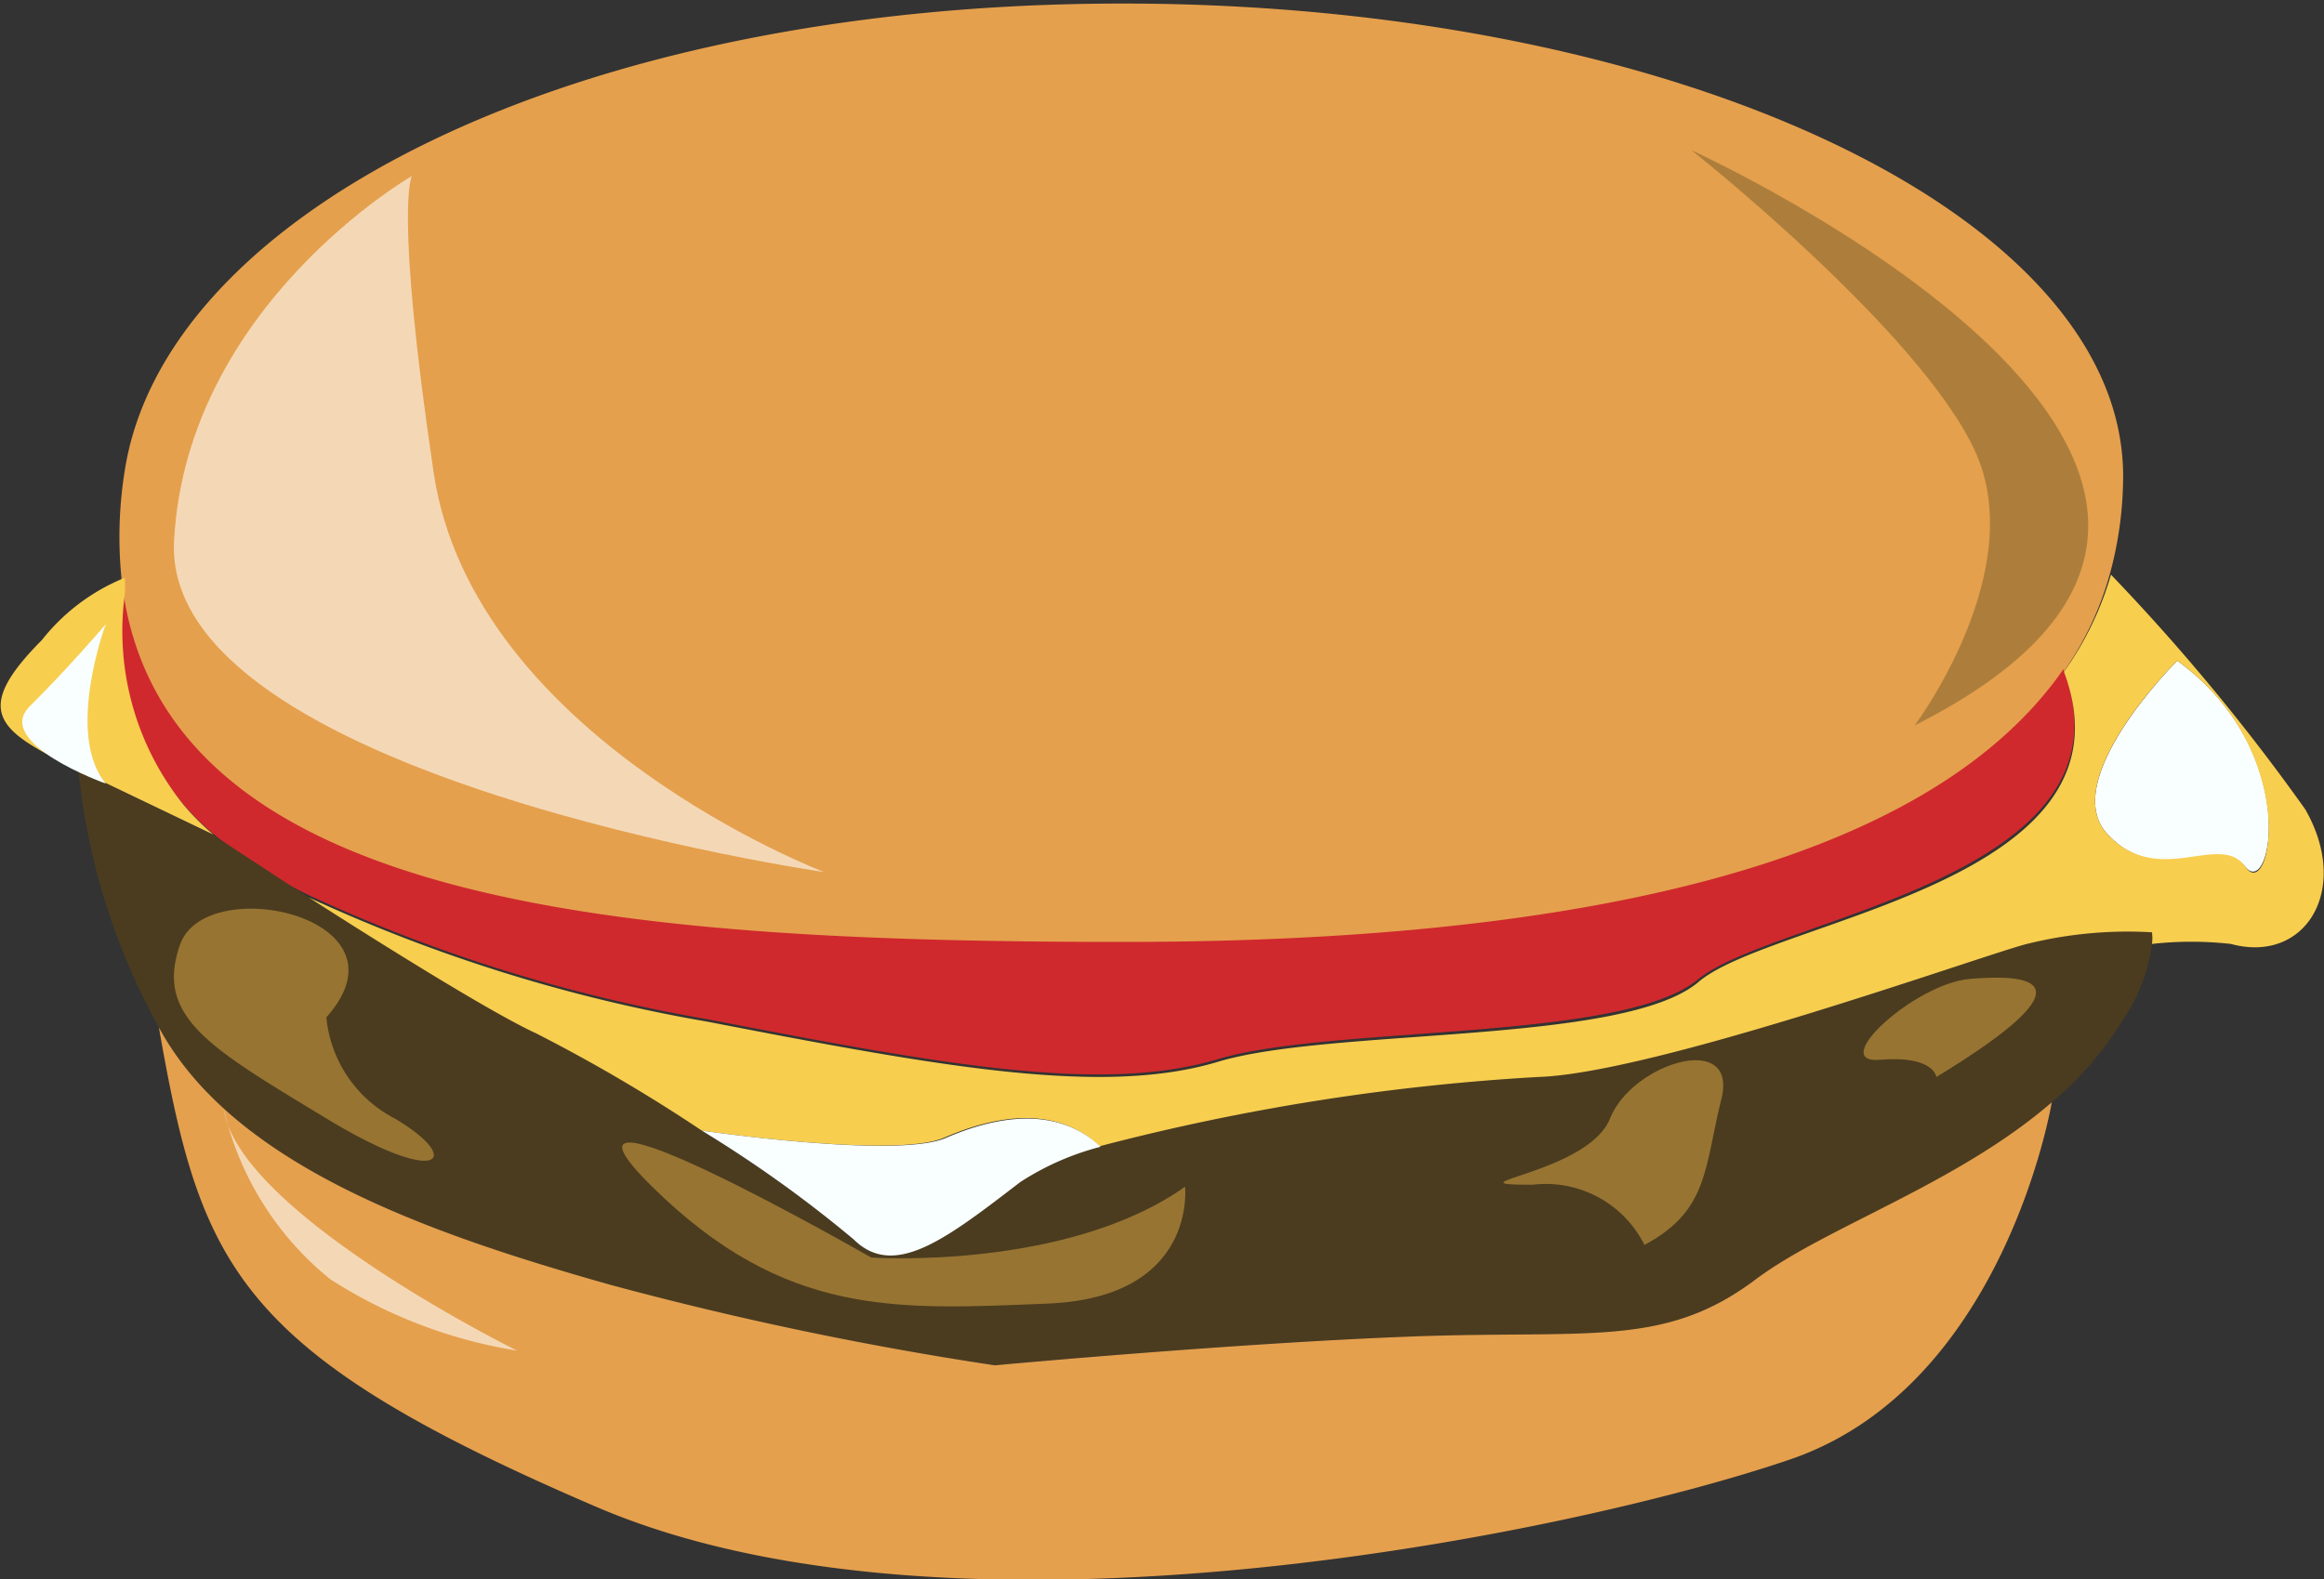 <svg id="Layer_1" data-name="Layer 1" xmlns="http://www.w3.org/2000/svg" viewBox="0 0 45.93 31.22"><rect x="0" y="0" width="45.93" height="31.22" fill="#333333" stroke="none"/><defs><style>.cls-1{fill:#f9ffff;}.cls-2{fill:#e5a04d;}.cls-3{fill:#cf292d;}.cls-4{fill:#4b3c1f;}.cls-5{fill:#f8ce4f;}.cls-6{fill:#977432;}.cls-7{fill:#ad7e3b;}.cls-8{fill:#f4d8b6;}</style></defs><path class="cls-1" d="M47.44,18.64c1,1.07,2.21,0,2.72.64S51.28,17,48.81,15.2C48.81,15.2,46.42,17.58,47.44,18.64Z" transform="translate(-5.78 -2.14)"/><path class="cls-2" d="M8.18,13.56c0,.1,0,.2,0,.3.9,6.27,10,7,19.79,7,8.52,0,15.78-1.44,18.56-5.39a6.33,6.33,0,0,0,.93-1.92,7.3,7.3,0,0,0,.28-2c0-5.16-8.85-9.34-19.77-9.34S9,6.37,8.24,11.48A8.2,8.2,0,0,0,8.18,13.56Z" transform="translate(-5.78 -2.14)"/><path class="cls-3" d="M9.37,18a4.85,4.85,0,0,0,.6.6h0a9.45,9.45,0,0,0,1.9,1.23,31.49,31.49,0,0,0,7.9,2.46c4.64.9,7.8,1.47,10.07.79s8-.34,9.5-1.58,8.78-2,7.22-6.13c-2.78,4-10,5.39-18.56,5.39-9.8,0-18.89-.68-19.79-6.95A5.48,5.48,0,0,0,9.37,18Z" transform="translate(-5.78 -2.14)"/><path class="cls-4" d="M7.33,17.36a13.21,13.21,0,0,0,1.59,5.09c1.3,2.41,4.48,3.75,7.71,4.74l1.22.35a68,68,0,0,0,7.59,1.59s4.75-.45,8.25-.57c1.48,0,2.6,0,3.54-.06a5.35,5.35,0,0,0,3.25-1.07c1.39-1,4-1.88,5.85-3.5a6.75,6.75,0,0,0,1.45-1.7,3.38,3.38,0,0,0,.53-1.43.88.88,0,0,0,0-.23,8.26,8.26,0,0,0-2.51.24c-1,.28-7.35,2.55-9.62,2.62a44.06,44.06,0,0,0-8.67,1.37h0a5.37,5.37,0,0,0-1.59.7c-1.47,1.13-2.49,1.92-3.29,1.13a24.72,24.72,0,0,0-3-2.15,32.32,32.32,0,0,0-3.27-1.92c-.87-.4-2.94-1.7-4.5-2.69L10,18.65h0L7.38,17.39Z" transform="translate(-5.78 -2.14)"/><path class="cls-5" d="M11.88,19.88c1.56,1,3.63,2.29,4.5,2.69a32.32,32.32,0,0,1,3.27,1.92s3.83.56,4.79.14c1.66-.72,2.58-.3,3.07.17a44.06,44.06,0,0,1,8.67-1.37c2.27-.07,8.6-2.34,9.62-2.62a8.26,8.26,0,0,1,2.51-.24.88.88,0,0,1,0,.23,7,7,0,0,1,1.56,0c1.47.4,2.38-1.07,1.47-2.66A40.83,40.83,0,0,0,47.5,13.5a6.33,6.33,0,0,1-.93,1.92c1.56,4.17-5.75,4.88-7.22,6.13s-7.24.9-9.5,1.58-5.43.11-10.07-.79A31.49,31.49,0,0,1,11.88,19.88ZM48.81,15.2C51.28,17,50.66,20,50.16,19.28s-1.7.43-2.72-.64S48.81,15.2,48.81,15.2Z" transform="translate(-5.78 -2.14)"/><path class="cls-5" d="M7.33,17.36l0,0L10,18.64a4.85,4.85,0,0,1-.6-.6,5.48,5.48,0,0,1-1.15-4.18c0-.1,0-.2,0-.3a4,4,0,0,0-1.64,1.23C5.18,16.23,5.76,16.6,7.33,17.36Z" transform="translate(-5.78 -2.14)"/><path class="cls-1" d="M19.65,24.49a24.72,24.72,0,0,1,3,2.15c.8.79,1.82,0,3.29-1.13a5.37,5.37,0,0,1,1.59-.7h0c-.49-.47-1.41-.89-3.07-.17C23.48,25.05,19.65,24.49,19.65,24.49Z" transform="translate(-5.78 -2.14)"/><path class="cls-6" d="M12.23,22.25a2.52,2.52,0,0,0,1.35,2c1.36.8.94,1.39-1.35,0s-3.4-2-2.89-3.44S14,20.27,12.23,22.25Z" transform="translate(-5.78 -2.14)"/><path class="cls-6" d="M38.28,26.75a2.18,2.18,0,0,0-2.21-1.19c-1.78,0,1.09-.21,1.53-1.31s2.54-1.74,2.2-.38S39.55,26.07,38.28,26.75Z" transform="translate(-5.78 -2.14)"/><path class="cls-6" d="M44.05,23.43S44,23,42.94,23.09s.68-1.51,1.78-1.6S47.27,21.47,44.05,23.43Z" transform="translate(-5.78 -2.14)"/><path class="cls-7" d="M43.62,16.48s2.29-3.05,1.19-5.43-5.6-5.94-5.6-5.94S53.38,11.56,43.62,16.48Z" transform="translate(-5.78 -2.14)"/><path class="cls-8" d="M22.07,19.38s-6.94-2.64-7.72-7.9-.43-5.86-.43-5.86-4.45,2.56-4.7,7.21S22.07,19.38,22.07,19.38Z" transform="translate(-5.78 -2.14)"/><path class="cls-2" d="M8.92,22.45c.83,4.73,1.52,6.42,8.65,9.48s19.35.51,23.59-.94,5.17-7.06,5.17-7.06c-1.87,1.62-4.46,2.46-5.85,3.5-1.81,1.36-3.28,1-6.79,1.13s-8.25.57-8.25.57a68,68,0,0,1-7.59-1.59C14.23,26.52,10.39,25.17,8.92,22.45Z" transform="translate(-5.78 -2.14)"/><path class="cls-6" d="M29.2,25.6s.25,2.19-2.72,2.31-5.18.28-7.81-2.31S23,27,23,27,26.85,27.26,29.2,25.6Z" transform="translate(-5.78 -2.14)"/><path class="cls-1" d="M7.87,17.63s-2.24-.8-1.5-1.53,1.5-1.62,1.5-1.62S7.06,16.65,7.87,17.63Z" transform="translate(-5.78 -2.14)"/><path class="cls-8" d="M10.2,24.05a6.07,6.07,0,0,0,2.11,3.38A9.67,9.67,0,0,0,16,28.84S10.47,26.11,10.2,24.05Z" transform="translate(-5.78 -2.14)"/></svg>